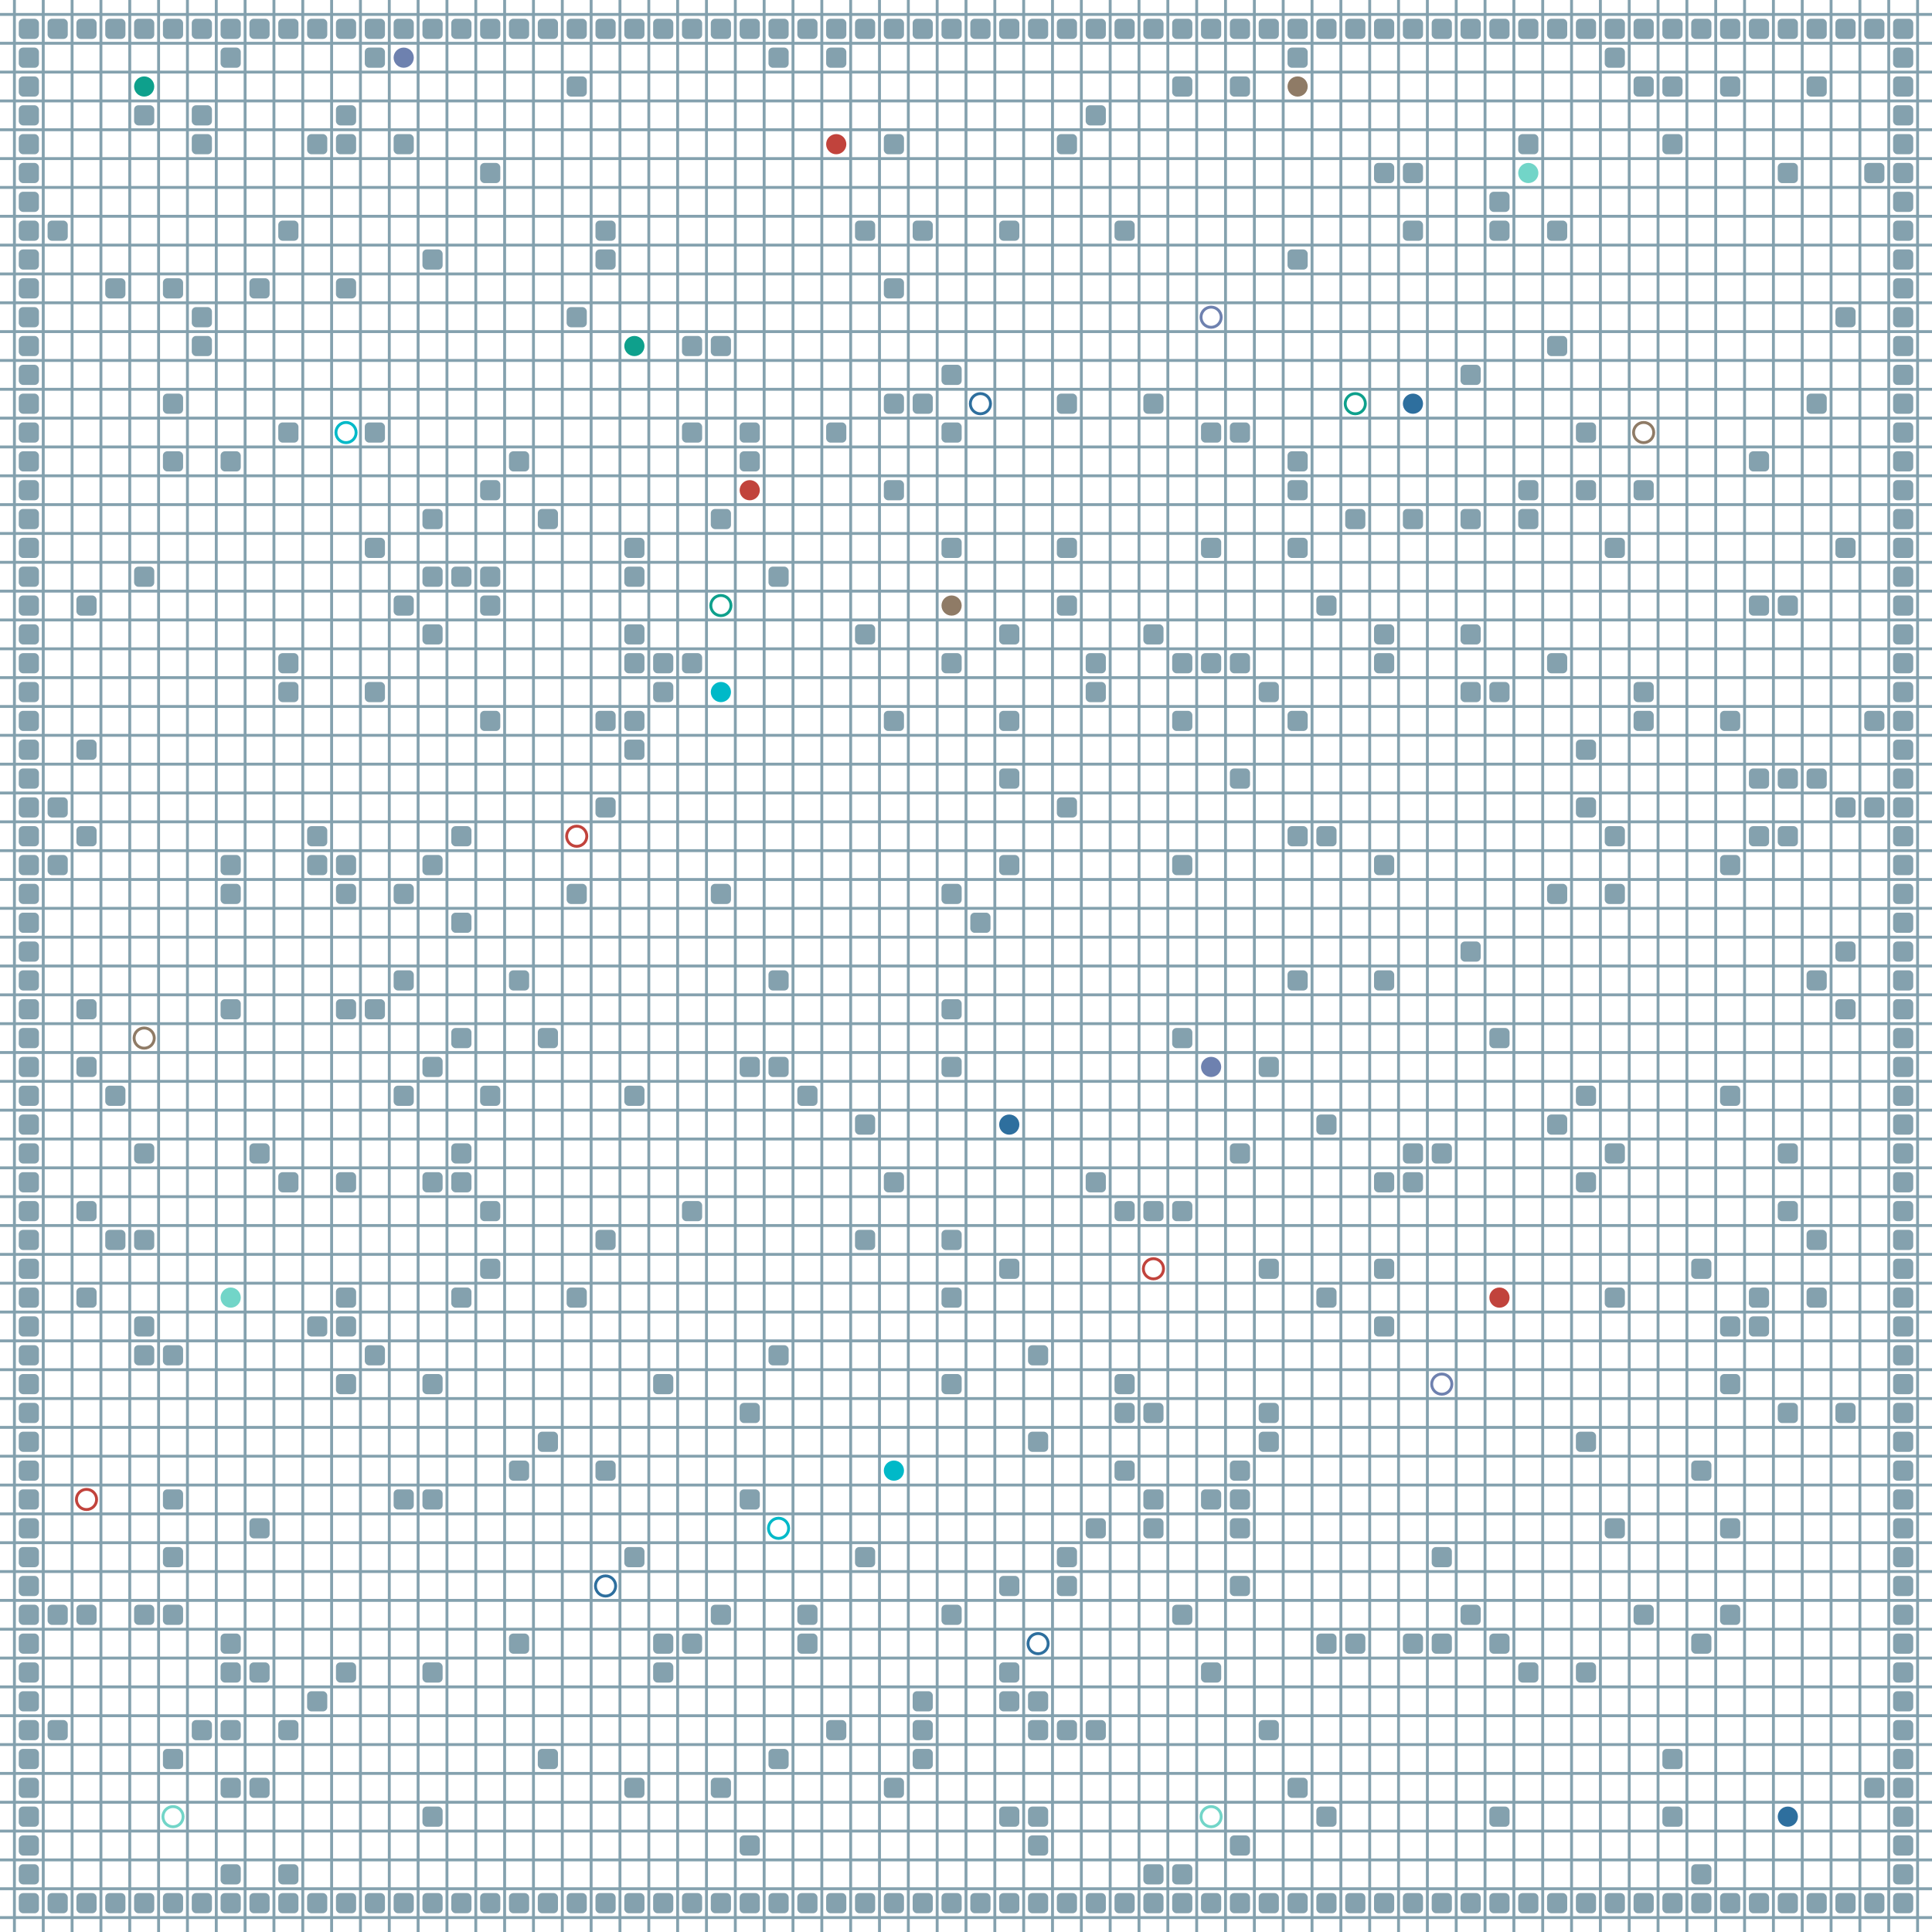 <?xml version="1.0" encoding="UTF-8"?>
        <svg xmlns="http://www.w3.org/2000/svg" xmlns:xlink="http://www.w3.org/1999/xlink"
             width="512" height="512" viewBox="0 -6700 6700 6700">
<defs>

        <rect id="obstacle" width="70" height="70" fill="#84A1AE" rx="15"/>
        <style>
        .line {stroke: #84A1AE; stroke-width: 10;}
        .agent {r: 35;}
        .target {fill: none; stroke-width: 10; r: 35;}
        </style>
        
</defs>

<line class="line" x1="-50.0" x2="-50.0" y1="0" y2="-6700" />
<line class="line" x1="50.0" x2="50.0" y1="0" y2="-6700" />
<line class="line" x1="150.0" x2="150.0" y1="0" y2="-6700" />
<line class="line" x1="250.0" x2="250.0" y1="0" y2="-6700" />
<line class="line" x1="350.0" x2="350.0" y1="0" y2="-6700" />
<line class="line" x1="450.0" x2="450.0" y1="0" y2="-6700" />
<line class="line" x1="550.0" x2="550.0" y1="0" y2="-6700" />
<line class="line" x1="650.0" x2="650.0" y1="0" y2="-6700" />
<line class="line" x1="750.0" x2="750.0" y1="0" y2="-6700" />
<line class="line" x1="850.0" x2="850.0" y1="0" y2="-6700" />
<line class="line" x1="950.0" x2="950.0" y1="0" y2="-6700" />
<line class="line" x1="1050.0" x2="1050.0" y1="0" y2="-6700" />
<line class="line" x1="1150.0" x2="1150.0" y1="0" y2="-6700" />
<line class="line" x1="1250.0" x2="1250.0" y1="0" y2="-6700" />
<line class="line" x1="1350.0" x2="1350.0" y1="0" y2="-6700" />
<line class="line" x1="1450.0" x2="1450.0" y1="0" y2="-6700" />
<line class="line" x1="1550.0" x2="1550.0" y1="0" y2="-6700" />
<line class="line" x1="1650.0" x2="1650.0" y1="0" y2="-6700" />
<line class="line" x1="1750.0" x2="1750.0" y1="0" y2="-6700" />
<line class="line" x1="1850.0" x2="1850.0" y1="0" y2="-6700" />
<line class="line" x1="1950.0" x2="1950.0" y1="0" y2="-6700" />
<line class="line" x1="2050.0" x2="2050.0" y1="0" y2="-6700" />
<line class="line" x1="2150.0" x2="2150.0" y1="0" y2="-6700" />
<line class="line" x1="2250.0" x2="2250.0" y1="0" y2="-6700" />
<line class="line" x1="2350.0" x2="2350.0" y1="0" y2="-6700" />
<line class="line" x1="2450.0" x2="2450.0" y1="0" y2="-6700" />
<line class="line" x1="2550.0" x2="2550.0" y1="0" y2="-6700" />
<line class="line" x1="2650.0" x2="2650.0" y1="0" y2="-6700" />
<line class="line" x1="2750.0" x2="2750.0" y1="0" y2="-6700" />
<line class="line" x1="2850.0" x2="2850.0" y1="0" y2="-6700" />
<line class="line" x1="2950.0" x2="2950.0" y1="0" y2="-6700" />
<line class="line" x1="3050.0" x2="3050.0" y1="0" y2="-6700" />
<line class="line" x1="3150.0" x2="3150.0" y1="0" y2="-6700" />
<line class="line" x1="3250.0" x2="3250.0" y1="0" y2="-6700" />
<line class="line" x1="3350.0" x2="3350.0" y1="0" y2="-6700" />
<line class="line" x1="3450.0" x2="3450.0" y1="0" y2="-6700" />
<line class="line" x1="3550.0" x2="3550.0" y1="0" y2="-6700" />
<line class="line" x1="3650.0" x2="3650.0" y1="0" y2="-6700" />
<line class="line" x1="3750.0" x2="3750.0" y1="0" y2="-6700" />
<line class="line" x1="3850.0" x2="3850.0" y1="0" y2="-6700" />
<line class="line" x1="3950.0" x2="3950.0" y1="0" y2="-6700" />
<line class="line" x1="4050.0" x2="4050.0" y1="0" y2="-6700" />
<line class="line" x1="4150.0" x2="4150.0" y1="0" y2="-6700" />
<line class="line" x1="4250.0" x2="4250.0" y1="0" y2="-6700" />
<line class="line" x1="4350.0" x2="4350.0" y1="0" y2="-6700" />
<line class="line" x1="4450.0" x2="4450.0" y1="0" y2="-6700" />
<line class="line" x1="4550.0" x2="4550.0" y1="0" y2="-6700" />
<line class="line" x1="4650.0" x2="4650.0" y1="0" y2="-6700" />
<line class="line" x1="4750.0" x2="4750.0" y1="0" y2="-6700" />
<line class="line" x1="4850.0" x2="4850.0" y1="0" y2="-6700" />
<line class="line" x1="4950.0" x2="4950.0" y1="0" y2="-6700" />
<line class="line" x1="5050.0" x2="5050.0" y1="0" y2="-6700" />
<line class="line" x1="5150.0" x2="5150.0" y1="0" y2="-6700" />
<line class="line" x1="5250.0" x2="5250.0" y1="0" y2="-6700" />
<line class="line" x1="5350.0" x2="5350.0" y1="0" y2="-6700" />
<line class="line" x1="5450.0" x2="5450.0" y1="0" y2="-6700" />
<line class="line" x1="5550.0" x2="5550.0" y1="0" y2="-6700" />
<line class="line" x1="5650.0" x2="5650.0" y1="0" y2="-6700" />
<line class="line" x1="5750.0" x2="5750.0" y1="0" y2="-6700" />
<line class="line" x1="5850.0" x2="5850.0" y1="0" y2="-6700" />
<line class="line" x1="5950.0" x2="5950.0" y1="0" y2="-6700" />
<line class="line" x1="6050.0" x2="6050.0" y1="0" y2="-6700" />
<line class="line" x1="6150.0" x2="6150.0" y1="0" y2="-6700" />
<line class="line" x1="6250.0" x2="6250.0" y1="0" y2="-6700" />
<line class="line" x1="6350.0" x2="6350.0" y1="0" y2="-6700" />
<line class="line" x1="6450.0" x2="6450.0" y1="0" y2="-6700" />
<line class="line" x1="6550.0" x2="6550.0" y1="0" y2="-6700" />
<line class="line" x1="6650.0" x2="6650.0" y1="0" y2="-6700" />
<line class="line" x1="0" x2="6700" y1="50.0" y2="50.0" />
<line class="line" x1="0" x2="6700" y1="-50.0" y2="-50.0" />
<line class="line" x1="0" x2="6700" y1="-150.0" y2="-150.0" />
<line class="line" x1="0" x2="6700" y1="-250.0" y2="-250.0" />
<line class="line" x1="0" x2="6700" y1="-350.0" y2="-350.0" />
<line class="line" x1="0" x2="6700" y1="-450.0" y2="-450.0" />
<line class="line" x1="0" x2="6700" y1="-550.0" y2="-550.0" />
<line class="line" x1="0" x2="6700" y1="-650.0" y2="-650.0" />
<line class="line" x1="0" x2="6700" y1="-750.0" y2="-750.0" />
<line class="line" x1="0" x2="6700" y1="-850.0" y2="-850.0" />
<line class="line" x1="0" x2="6700" y1="-950.0" y2="-950.0" />
<line class="line" x1="0" x2="6700" y1="-1050.0" y2="-1050.0" />
<line class="line" x1="0" x2="6700" y1="-1150.0" y2="-1150.0" />
<line class="line" x1="0" x2="6700" y1="-1250.0" y2="-1250.0" />
<line class="line" x1="0" x2="6700" y1="-1350.0" y2="-1350.0" />
<line class="line" x1="0" x2="6700" y1="-1450.0" y2="-1450.0" />
<line class="line" x1="0" x2="6700" y1="-1550.0" y2="-1550.0" />
<line class="line" x1="0" x2="6700" y1="-1650.0" y2="-1650.0" />
<line class="line" x1="0" x2="6700" y1="-1750.0" y2="-1750.0" />
<line class="line" x1="0" x2="6700" y1="-1850.0" y2="-1850.0" />
<line class="line" x1="0" x2="6700" y1="-1950.0" y2="-1950.0" />
<line class="line" x1="0" x2="6700" y1="-2050.0" y2="-2050.0" />
<line class="line" x1="0" x2="6700" y1="-2150.0" y2="-2150.0" />
<line class="line" x1="0" x2="6700" y1="-2250.0" y2="-2250.0" />
<line class="line" x1="0" x2="6700" y1="-2350.0" y2="-2350.0" />
<line class="line" x1="0" x2="6700" y1="-2450.0" y2="-2450.0" />
<line class="line" x1="0" x2="6700" y1="-2550.0" y2="-2550.0" />
<line class="line" x1="0" x2="6700" y1="-2650.0" y2="-2650.0" />
<line class="line" x1="0" x2="6700" y1="-2750.0" y2="-2750.0" />
<line class="line" x1="0" x2="6700" y1="-2850.0" y2="-2850.0" />
<line class="line" x1="0" x2="6700" y1="-2950.0" y2="-2950.0" />
<line class="line" x1="0" x2="6700" y1="-3050.0" y2="-3050.0" />
<line class="line" x1="0" x2="6700" y1="-3150.0" y2="-3150.0" />
<line class="line" x1="0" x2="6700" y1="-3250.0" y2="-3250.0" />
<line class="line" x1="0" x2="6700" y1="-3350.0" y2="-3350.0" />
<line class="line" x1="0" x2="6700" y1="-3450.0" y2="-3450.0" />
<line class="line" x1="0" x2="6700" y1="-3550.0" y2="-3550.0" />
<line class="line" x1="0" x2="6700" y1="-3650.0" y2="-3650.0" />
<line class="line" x1="0" x2="6700" y1="-3750.0" y2="-3750.0" />
<line class="line" x1="0" x2="6700" y1="-3850.0" y2="-3850.0" />
<line class="line" x1="0" x2="6700" y1="-3950.0" y2="-3950.0" />
<line class="line" x1="0" x2="6700" y1="-4050.0" y2="-4050.0" />
<line class="line" x1="0" x2="6700" y1="-4150.0" y2="-4150.0" />
<line class="line" x1="0" x2="6700" y1="-4250.0" y2="-4250.0" />
<line class="line" x1="0" x2="6700" y1="-4350.0" y2="-4350.0" />
<line class="line" x1="0" x2="6700" y1="-4450.0" y2="-4450.0" />
<line class="line" x1="0" x2="6700" y1="-4550.0" y2="-4550.0" />
<line class="line" x1="0" x2="6700" y1="-4650.0" y2="-4650.0" />
<line class="line" x1="0" x2="6700" y1="-4750.0" y2="-4750.0" />
<line class="line" x1="0" x2="6700" y1="-4850.0" y2="-4850.0" />
<line class="line" x1="0" x2="6700" y1="-4950.0" y2="-4950.0" />
<line class="line" x1="0" x2="6700" y1="-5050.0" y2="-5050.0" />
<line class="line" x1="0" x2="6700" y1="-5150.0" y2="-5150.0" />
<line class="line" x1="0" x2="6700" y1="-5250.0" y2="-5250.0" />
<line class="line" x1="0" x2="6700" y1="-5350.0" y2="-5350.0" />
<line class="line" x1="0" x2="6700" y1="-5450.0" y2="-5450.0" />
<line class="line" x1="0" x2="6700" y1="-5550.0" y2="-5550.0" />
<line class="line" x1="0" x2="6700" y1="-5650.0" y2="-5650.0" />
<line class="line" x1="0" x2="6700" y1="-5750.0" y2="-5750.0" />
<line class="line" x1="0" x2="6700" y1="-5850.0" y2="-5850.0" />
<line class="line" x1="0" x2="6700" y1="-5950.0" y2="-5950.0" />
<line class="line" x1="0" x2="6700" y1="-6050.0" y2="-6050.0" />
<line class="line" x1="0" x2="6700" y1="-6150.0" y2="-6150.0" />
<line class="line" x1="0" x2="6700" y1="-6250.0" y2="-6250.0" />
<line class="line" x1="0" x2="6700" y1="-6350.0" y2="-6350.0" />
<line class="line" x1="0" x2="6700" y1="-6450.0" y2="-6450.0" />
<line class="line" x1="0" x2="6700" y1="-6550.0" y2="-6550.0" />
<line class="line" x1="0" x2="6700" y1="-6650.0" y2="-6650.0" />
<use href="#obstacle" x="65" y="-135" />
<use href="#obstacle" x="65" y="-235" />
<use href="#obstacle" x="65" y="-335" />
<use href="#obstacle" x="65" y="-435" />
<use href="#obstacle" x="65" y="-535" />
<use href="#obstacle" x="65" y="-635" />
<use href="#obstacle" x="65" y="-735" />
<use href="#obstacle" x="65" y="-835" />
<use href="#obstacle" x="65" y="-935" />
<use href="#obstacle" x="65" y="-1035" />
<use href="#obstacle" x="65" y="-1135" />
<use href="#obstacle" x="65" y="-1235" />
<use href="#obstacle" x="65" y="-1335" />
<use href="#obstacle" x="65" y="-1435" />
<use href="#obstacle" x="65" y="-1535" />
<use href="#obstacle" x="65" y="-1635" />
<use href="#obstacle" x="65" y="-1735" />
<use href="#obstacle" x="65" y="-1835" />
<use href="#obstacle" x="65" y="-1935" />
<use href="#obstacle" x="65" y="-2035" />
<use href="#obstacle" x="65" y="-2135" />
<use href="#obstacle" x="65" y="-2235" />
<use href="#obstacle" x="65" y="-2335" />
<use href="#obstacle" x="65" y="-2435" />
<use href="#obstacle" x="65" y="-2535" />
<use href="#obstacle" x="65" y="-2635" />
<use href="#obstacle" x="65" y="-2735" />
<use href="#obstacle" x="65" y="-2835" />
<use href="#obstacle" x="65" y="-2935" />
<use href="#obstacle" x="65" y="-3035" />
<use href="#obstacle" x="65" y="-3135" />
<use href="#obstacle" x="65" y="-3235" />
<use href="#obstacle" x="65" y="-3335" />
<use href="#obstacle" x="65" y="-3435" />
<use href="#obstacle" x="65" y="-3535" />
<use href="#obstacle" x="65" y="-3635" />
<use href="#obstacle" x="65" y="-3735" />
<use href="#obstacle" x="65" y="-3835" />
<use href="#obstacle" x="65" y="-3935" />
<use href="#obstacle" x="65" y="-4035" />
<use href="#obstacle" x="65" y="-4135" />
<use href="#obstacle" x="65" y="-4235" />
<use href="#obstacle" x="65" y="-4335" />
<use href="#obstacle" x="65" y="-4435" />
<use href="#obstacle" x="65" y="-4535" />
<use href="#obstacle" x="65" y="-4635" />
<use href="#obstacle" x="65" y="-4735" />
<use href="#obstacle" x="65" y="-4835" />
<use href="#obstacle" x="65" y="-4935" />
<use href="#obstacle" x="65" y="-5035" />
<use href="#obstacle" x="65" y="-5135" />
<use href="#obstacle" x="65" y="-5235" />
<use href="#obstacle" x="65" y="-5335" />
<use href="#obstacle" x="65" y="-5435" />
<use href="#obstacle" x="65" y="-5535" />
<use href="#obstacle" x="65" y="-5635" />
<use href="#obstacle" x="65" y="-5735" />
<use href="#obstacle" x="65" y="-5835" />
<use href="#obstacle" x="65" y="-5935" />
<use href="#obstacle" x="65" y="-6035" />
<use href="#obstacle" x="65" y="-6135" />
<use href="#obstacle" x="65" y="-6235" />
<use href="#obstacle" x="65" y="-6335" />
<use href="#obstacle" x="65" y="-6435" />
<use href="#obstacle" x="65" y="-6535" />
<use href="#obstacle" x="65" y="-6635" />
<use href="#obstacle" x="165" y="-135" />
<use href="#obstacle" x="165" y="-735" />
<use href="#obstacle" x="165" y="-1135" />
<use href="#obstacle" x="165" y="-3735" />
<use href="#obstacle" x="165" y="-3935" />
<use href="#obstacle" x="165" y="-5935" />
<use href="#obstacle" x="165" y="-6635" />
<use href="#obstacle" x="265" y="-135" />
<use href="#obstacle" x="265" y="-1135" />
<use href="#obstacle" x="265" y="-2235" />
<use href="#obstacle" x="265" y="-2535" />
<use href="#obstacle" x="265" y="-3035" />
<use href="#obstacle" x="265" y="-3235" />
<use href="#obstacle" x="265" y="-3835" />
<use href="#obstacle" x="265" y="-4135" />
<use href="#obstacle" x="265" y="-4635" />
<use href="#obstacle" x="265" y="-6635" />
<use href="#obstacle" x="365" y="-135" />
<use href="#obstacle" x="365" y="-2435" />
<use href="#obstacle" x="365" y="-2935" />
<use href="#obstacle" x="365" y="-5735" />
<use href="#obstacle" x="365" y="-6635" />
<use href="#obstacle" x="465" y="-135" />
<use href="#obstacle" x="465" y="-1135" />
<use href="#obstacle" x="465" y="-2035" />
<use href="#obstacle" x="465" y="-2135" />
<use href="#obstacle" x="465" y="-2435" />
<use href="#obstacle" x="465" y="-2735" />
<use href="#obstacle" x="465" y="-4735" />
<use href="#obstacle" x="465" y="-6335" />
<use href="#obstacle" x="465" y="-6635" />
<use href="#obstacle" x="565" y="-135" />
<use href="#obstacle" x="565" y="-635" />
<use href="#obstacle" x="565" y="-1135" />
<use href="#obstacle" x="565" y="-1335" />
<use href="#obstacle" x="565" y="-1535" />
<use href="#obstacle" x="565" y="-2035" />
<use href="#obstacle" x="565" y="-5135" />
<use href="#obstacle" x="565" y="-5335" />
<use href="#obstacle" x="565" y="-5735" />
<use href="#obstacle" x="565" y="-6635" />
<use href="#obstacle" x="665" y="-135" />
<use href="#obstacle" x="665" y="-735" />
<use href="#obstacle" x="665" y="-5535" />
<use href="#obstacle" x="665" y="-5635" />
<use href="#obstacle" x="665" y="-6235" />
<use href="#obstacle" x="665" y="-6335" />
<use href="#obstacle" x="665" y="-6635" />
<use href="#obstacle" x="765" y="-135" />
<use href="#obstacle" x="765" y="-235" />
<use href="#obstacle" x="765" y="-535" />
<use href="#obstacle" x="765" y="-735" />
<use href="#obstacle" x="765" y="-935" />
<use href="#obstacle" x="765" y="-1035" />
<use href="#obstacle" x="765" y="-3235" />
<use href="#obstacle" x="765" y="-3635" />
<use href="#obstacle" x="765" y="-3735" />
<use href="#obstacle" x="765" y="-5135" />
<use href="#obstacle" x="765" y="-6535" />
<use href="#obstacle" x="765" y="-6635" />
<use href="#obstacle" x="865" y="-135" />
<use href="#obstacle" x="865" y="-535" />
<use href="#obstacle" x="865" y="-935" />
<use href="#obstacle" x="865" y="-1435" />
<use href="#obstacle" x="865" y="-2735" />
<use href="#obstacle" x="865" y="-5735" />
<use href="#obstacle" x="865" y="-6635" />
<use href="#obstacle" x="965" y="-135" />
<use href="#obstacle" x="965" y="-235" />
<use href="#obstacle" x="965" y="-735" />
<use href="#obstacle" x="965" y="-2635" />
<use href="#obstacle" x="965" y="-4335" />
<use href="#obstacle" x="965" y="-4435" />
<use href="#obstacle" x="965" y="-5235" />
<use href="#obstacle" x="965" y="-5935" />
<use href="#obstacle" x="965" y="-6635" />
<use href="#obstacle" x="1065" y="-135" />
<use href="#obstacle" x="1065" y="-835" />
<use href="#obstacle" x="1065" y="-2135" />
<use href="#obstacle" x="1065" y="-3735" />
<use href="#obstacle" x="1065" y="-3835" />
<use href="#obstacle" x="1065" y="-6235" />
<use href="#obstacle" x="1065" y="-6635" />
<use href="#obstacle" x="1165" y="-135" />
<use href="#obstacle" x="1165" y="-935" />
<use href="#obstacle" x="1165" y="-1935" />
<use href="#obstacle" x="1165" y="-2135" />
<use href="#obstacle" x="1165" y="-2235" />
<use href="#obstacle" x="1165" y="-2635" />
<use href="#obstacle" x="1165" y="-3235" />
<use href="#obstacle" x="1165" y="-3635" />
<use href="#obstacle" x="1165" y="-3735" />
<use href="#obstacle" x="1165" y="-5735" />
<use href="#obstacle" x="1165" y="-6235" />
<use href="#obstacle" x="1165" y="-6335" />
<use href="#obstacle" x="1165" y="-6635" />
<use href="#obstacle" x="1265" y="-135" />
<use href="#obstacle" x="1265" y="-2035" />
<use href="#obstacle" x="1265" y="-3235" />
<use href="#obstacle" x="1265" y="-4335" />
<use href="#obstacle" x="1265" y="-4835" />
<use href="#obstacle" x="1265" y="-5235" />
<use href="#obstacle" x="1265" y="-6535" />
<use href="#obstacle" x="1265" y="-6635" />
<use href="#obstacle" x="1365" y="-135" />
<use href="#obstacle" x="1365" y="-1535" />
<use href="#obstacle" x="1365" y="-2935" />
<use href="#obstacle" x="1365" y="-3335" />
<use href="#obstacle" x="1365" y="-3635" />
<use href="#obstacle" x="1365" y="-4635" />
<use href="#obstacle" x="1365" y="-6235" />
<use href="#obstacle" x="1365" y="-6635" />
<use href="#obstacle" x="1465" y="-135" />
<use href="#obstacle" x="1465" y="-435" />
<use href="#obstacle" x="1465" y="-935" />
<use href="#obstacle" x="1465" y="-1535" />
<use href="#obstacle" x="1465" y="-1935" />
<use href="#obstacle" x="1465" y="-2635" />
<use href="#obstacle" x="1465" y="-3035" />
<use href="#obstacle" x="1465" y="-3735" />
<use href="#obstacle" x="1465" y="-4535" />
<use href="#obstacle" x="1465" y="-4735" />
<use href="#obstacle" x="1465" y="-4935" />
<use href="#obstacle" x="1465" y="-5835" />
<use href="#obstacle" x="1465" y="-6635" />
<use href="#obstacle" x="1565" y="-135" />
<use href="#obstacle" x="1565" y="-2235" />
<use href="#obstacle" x="1565" y="-2635" />
<use href="#obstacle" x="1565" y="-2735" />
<use href="#obstacle" x="1565" y="-3135" />
<use href="#obstacle" x="1565" y="-3535" />
<use href="#obstacle" x="1565" y="-3835" />
<use href="#obstacle" x="1565" y="-4735" />
<use href="#obstacle" x="1565" y="-6635" />
<use href="#obstacle" x="1665" y="-135" />
<use href="#obstacle" x="1665" y="-2335" />
<use href="#obstacle" x="1665" y="-2535" />
<use href="#obstacle" x="1665" y="-2935" />
<use href="#obstacle" x="1665" y="-4235" />
<use href="#obstacle" x="1665" y="-4635" />
<use href="#obstacle" x="1665" y="-4735" />
<use href="#obstacle" x="1665" y="-5035" />
<use href="#obstacle" x="1665" y="-6135" />
<use href="#obstacle" x="1665" y="-6635" />
<use href="#obstacle" x="1765" y="-135" />
<use href="#obstacle" x="1765" y="-1035" />
<use href="#obstacle" x="1765" y="-1635" />
<use href="#obstacle" x="1765" y="-3335" />
<use href="#obstacle" x="1765" y="-5135" />
<use href="#obstacle" x="1765" y="-6635" />
<use href="#obstacle" x="1865" y="-135" />
<use href="#obstacle" x="1865" y="-635" />
<use href="#obstacle" x="1865" y="-1735" />
<use href="#obstacle" x="1865" y="-3135" />
<use href="#obstacle" x="1865" y="-4935" />
<use href="#obstacle" x="1865" y="-6635" />
<use href="#obstacle" x="1965" y="-135" />
<use href="#obstacle" x="1965" y="-2235" />
<use href="#obstacle" x="1965" y="-3635" />
<use href="#obstacle" x="1965" y="-5635" />
<use href="#obstacle" x="1965" y="-6435" />
<use href="#obstacle" x="1965" y="-6635" />
<use href="#obstacle" x="2065" y="-135" />
<use href="#obstacle" x="2065" y="-1635" />
<use href="#obstacle" x="2065" y="-2435" />
<use href="#obstacle" x="2065" y="-3935" />
<use href="#obstacle" x="2065" y="-4235" />
<use href="#obstacle" x="2065" y="-5835" />
<use href="#obstacle" x="2065" y="-5935" />
<use href="#obstacle" x="2065" y="-6635" />
<use href="#obstacle" x="2165" y="-135" />
<use href="#obstacle" x="2165" y="-535" />
<use href="#obstacle" x="2165" y="-1335" />
<use href="#obstacle" x="2165" y="-2935" />
<use href="#obstacle" x="2165" y="-4135" />
<use href="#obstacle" x="2165" y="-4235" />
<use href="#obstacle" x="2165" y="-4435" />
<use href="#obstacle" x="2165" y="-4535" />
<use href="#obstacle" x="2165" y="-4735" />
<use href="#obstacle" x="2165" y="-4835" />
<use href="#obstacle" x="2165" y="-6635" />
<use href="#obstacle" x="2265" y="-135" />
<use href="#obstacle" x="2265" y="-935" />
<use href="#obstacle" x="2265" y="-1035" />
<use href="#obstacle" x="2265" y="-1935" />
<use href="#obstacle" x="2265" y="-4335" />
<use href="#obstacle" x="2265" y="-4435" />
<use href="#obstacle" x="2265" y="-6635" />
<use href="#obstacle" x="2365" y="-135" />
<use href="#obstacle" x="2365" y="-1035" />
<use href="#obstacle" x="2365" y="-2535" />
<use href="#obstacle" x="2365" y="-4435" />
<use href="#obstacle" x="2365" y="-5235" />
<use href="#obstacle" x="2365" y="-5535" />
<use href="#obstacle" x="2365" y="-6635" />
<use href="#obstacle" x="2465" y="-135" />
<use href="#obstacle" x="2465" y="-535" />
<use href="#obstacle" x="2465" y="-1135" />
<use href="#obstacle" x="2465" y="-3635" />
<use href="#obstacle" x="2465" y="-4935" />
<use href="#obstacle" x="2465" y="-5535" />
<use href="#obstacle" x="2465" y="-6635" />
<use href="#obstacle" x="2565" y="-135" />
<use href="#obstacle" x="2565" y="-335" />
<use href="#obstacle" x="2565" y="-1535" />
<use href="#obstacle" x="2565" y="-1835" />
<use href="#obstacle" x="2565" y="-3035" />
<use href="#obstacle" x="2565" y="-5135" />
<use href="#obstacle" x="2565" y="-5235" />
<use href="#obstacle" x="2565" y="-6635" />
<use href="#obstacle" x="2665" y="-135" />
<use href="#obstacle" x="2665" y="-635" />
<use href="#obstacle" x="2665" y="-2035" />
<use href="#obstacle" x="2665" y="-3035" />
<use href="#obstacle" x="2665" y="-3335" />
<use href="#obstacle" x="2665" y="-4735" />
<use href="#obstacle" x="2665" y="-6535" />
<use href="#obstacle" x="2665" y="-6635" />
<use href="#obstacle" x="2765" y="-135" />
<use href="#obstacle" x="2765" y="-1035" />
<use href="#obstacle" x="2765" y="-1135" />
<use href="#obstacle" x="2765" y="-2935" />
<use href="#obstacle" x="2765" y="-6635" />
<use href="#obstacle" x="2865" y="-135" />
<use href="#obstacle" x="2865" y="-735" />
<use href="#obstacle" x="2865" y="-5235" />
<use href="#obstacle" x="2865" y="-6535" />
<use href="#obstacle" x="2865" y="-6635" />
<use href="#obstacle" x="2965" y="-135" />
<use href="#obstacle" x="2965" y="-1335" />
<use href="#obstacle" x="2965" y="-2435" />
<use href="#obstacle" x="2965" y="-2835" />
<use href="#obstacle" x="2965" y="-4535" />
<use href="#obstacle" x="2965" y="-5935" />
<use href="#obstacle" x="2965" y="-6635" />
<use href="#obstacle" x="3065" y="-135" />
<use href="#obstacle" x="3065" y="-535" />
<use href="#obstacle" x="3065" y="-2635" />
<use href="#obstacle" x="3065" y="-4235" />
<use href="#obstacle" x="3065" y="-5035" />
<use href="#obstacle" x="3065" y="-5335" />
<use href="#obstacle" x="3065" y="-5735" />
<use href="#obstacle" x="3065" y="-6235" />
<use href="#obstacle" x="3065" y="-6635" />
<use href="#obstacle" x="3165" y="-135" />
<use href="#obstacle" x="3165" y="-635" />
<use href="#obstacle" x="3165" y="-735" />
<use href="#obstacle" x="3165" y="-835" />
<use href="#obstacle" x="3165" y="-5335" />
<use href="#obstacle" x="3165" y="-5935" />
<use href="#obstacle" x="3165" y="-6635" />
<use href="#obstacle" x="3265" y="-135" />
<use href="#obstacle" x="3265" y="-1135" />
<use href="#obstacle" x="3265" y="-1935" />
<use href="#obstacle" x="3265" y="-2235" />
<use href="#obstacle" x="3265" y="-2435" />
<use href="#obstacle" x="3265" y="-3035" />
<use href="#obstacle" x="3265" y="-3235" />
<use href="#obstacle" x="3265" y="-3635" />
<use href="#obstacle" x="3265" y="-4435" />
<use href="#obstacle" x="3265" y="-4835" />
<use href="#obstacle" x="3265" y="-5235" />
<use href="#obstacle" x="3265" y="-5435" />
<use href="#obstacle" x="3265" y="-6635" />
<use href="#obstacle" x="3365" y="-135" />
<use href="#obstacle" x="3365" y="-3535" />
<use href="#obstacle" x="3365" y="-6635" />
<use href="#obstacle" x="3465" y="-135" />
<use href="#obstacle" x="3465" y="-435" />
<use href="#obstacle" x="3465" y="-835" />
<use href="#obstacle" x="3465" y="-935" />
<use href="#obstacle" x="3465" y="-1235" />
<use href="#obstacle" x="3465" y="-2335" />
<use href="#obstacle" x="3465" y="-3735" />
<use href="#obstacle" x="3465" y="-4035" />
<use href="#obstacle" x="3465" y="-4235" />
<use href="#obstacle" x="3465" y="-4535" />
<use href="#obstacle" x="3465" y="-5935" />
<use href="#obstacle" x="3465" y="-6635" />
<use href="#obstacle" x="3565" y="-135" />
<use href="#obstacle" x="3565" y="-335" />
<use href="#obstacle" x="3565" y="-435" />
<use href="#obstacle" x="3565" y="-735" />
<use href="#obstacle" x="3565" y="-835" />
<use href="#obstacle" x="3565" y="-1735" />
<use href="#obstacle" x="3565" y="-2035" />
<use href="#obstacle" x="3565" y="-6635" />
<use href="#obstacle" x="3665" y="-135" />
<use href="#obstacle" x="3665" y="-735" />
<use href="#obstacle" x="3665" y="-1235" />
<use href="#obstacle" x="3665" y="-1335" />
<use href="#obstacle" x="3665" y="-3935" />
<use href="#obstacle" x="3665" y="-4635" />
<use href="#obstacle" x="3665" y="-4835" />
<use href="#obstacle" x="3665" y="-5335" />
<use href="#obstacle" x="3665" y="-6235" />
<use href="#obstacle" x="3665" y="-6635" />
<use href="#obstacle" x="3765" y="-135" />
<use href="#obstacle" x="3765" y="-735" />
<use href="#obstacle" x="3765" y="-1435" />
<use href="#obstacle" x="3765" y="-2635" />
<use href="#obstacle" x="3765" y="-4335" />
<use href="#obstacle" x="3765" y="-4435" />
<use href="#obstacle" x="3765" y="-6335" />
<use href="#obstacle" x="3765" y="-6635" />
<use href="#obstacle" x="3865" y="-135" />
<use href="#obstacle" x="3865" y="-1635" />
<use href="#obstacle" x="3865" y="-1835" />
<use href="#obstacle" x="3865" y="-1935" />
<use href="#obstacle" x="3865" y="-2535" />
<use href="#obstacle" x="3865" y="-5935" />
<use href="#obstacle" x="3865" y="-6635" />
<use href="#obstacle" x="3965" y="-135" />
<use href="#obstacle" x="3965" y="-235" />
<use href="#obstacle" x="3965" y="-1435" />
<use href="#obstacle" x="3965" y="-1535" />
<use href="#obstacle" x="3965" y="-1835" />
<use href="#obstacle" x="3965" y="-2535" />
<use href="#obstacle" x="3965" y="-4535" />
<use href="#obstacle" x="3965" y="-5335" />
<use href="#obstacle" x="3965" y="-6635" />
<use href="#obstacle" x="4065" y="-135" />
<use href="#obstacle" x="4065" y="-235" />
<use href="#obstacle" x="4065" y="-1135" />
<use href="#obstacle" x="4065" y="-2535" />
<use href="#obstacle" x="4065" y="-3135" />
<use href="#obstacle" x="4065" y="-3735" />
<use href="#obstacle" x="4065" y="-4235" />
<use href="#obstacle" x="4065" y="-4435" />
<use href="#obstacle" x="4065" y="-6435" />
<use href="#obstacle" x="4065" y="-6635" />
<use href="#obstacle" x="4165" y="-135" />
<use href="#obstacle" x="4165" y="-935" />
<use href="#obstacle" x="4165" y="-1535" />
<use href="#obstacle" x="4165" y="-4435" />
<use href="#obstacle" x="4165" y="-4835" />
<use href="#obstacle" x="4165" y="-5235" />
<use href="#obstacle" x="4165" y="-6635" />
<use href="#obstacle" x="4265" y="-135" />
<use href="#obstacle" x="4265" y="-335" />
<use href="#obstacle" x="4265" y="-1235" />
<use href="#obstacle" x="4265" y="-1435" />
<use href="#obstacle" x="4265" y="-1535" />
<use href="#obstacle" x="4265" y="-1635" />
<use href="#obstacle" x="4265" y="-2735" />
<use href="#obstacle" x="4265" y="-4035" />
<use href="#obstacle" x="4265" y="-4435" />
<use href="#obstacle" x="4265" y="-5235" />
<use href="#obstacle" x="4265" y="-6435" />
<use href="#obstacle" x="4265" y="-6635" />
<use href="#obstacle" x="4365" y="-135" />
<use href="#obstacle" x="4365" y="-735" />
<use href="#obstacle" x="4365" y="-1735" />
<use href="#obstacle" x="4365" y="-1835" />
<use href="#obstacle" x="4365" y="-2335" />
<use href="#obstacle" x="4365" y="-3035" />
<use href="#obstacle" x="4365" y="-4335" />
<use href="#obstacle" x="4365" y="-6635" />
<use href="#obstacle" x="4465" y="-135" />
<use href="#obstacle" x="4465" y="-535" />
<use href="#obstacle" x="4465" y="-3335" />
<use href="#obstacle" x="4465" y="-3835" />
<use href="#obstacle" x="4465" y="-4235" />
<use href="#obstacle" x="4465" y="-4835" />
<use href="#obstacle" x="4465" y="-5035" />
<use href="#obstacle" x="4465" y="-5135" />
<use href="#obstacle" x="4465" y="-5835" />
<use href="#obstacle" x="4465" y="-6535" />
<use href="#obstacle" x="4465" y="-6635" />
<use href="#obstacle" x="4565" y="-135" />
<use href="#obstacle" x="4565" y="-435" />
<use href="#obstacle" x="4565" y="-1035" />
<use href="#obstacle" x="4565" y="-2235" />
<use href="#obstacle" x="4565" y="-2835" />
<use href="#obstacle" x="4565" y="-3835" />
<use href="#obstacle" x="4565" y="-4635" />
<use href="#obstacle" x="4565" y="-6635" />
<use href="#obstacle" x="4665" y="-135" />
<use href="#obstacle" x="4665" y="-1035" />
<use href="#obstacle" x="4665" y="-4935" />
<use href="#obstacle" x="4665" y="-6635" />
<use href="#obstacle" x="4765" y="-135" />
<use href="#obstacle" x="4765" y="-2135" />
<use href="#obstacle" x="4765" y="-2335" />
<use href="#obstacle" x="4765" y="-2635" />
<use href="#obstacle" x="4765" y="-3335" />
<use href="#obstacle" x="4765" y="-3735" />
<use href="#obstacle" x="4765" y="-4435" />
<use href="#obstacle" x="4765" y="-4535" />
<use href="#obstacle" x="4765" y="-6135" />
<use href="#obstacle" x="4765" y="-6635" />
<use href="#obstacle" x="4865" y="-135" />
<use href="#obstacle" x="4865" y="-1035" />
<use href="#obstacle" x="4865" y="-2635" />
<use href="#obstacle" x="4865" y="-2735" />
<use href="#obstacle" x="4865" y="-4935" />
<use href="#obstacle" x="4865" y="-5935" />
<use href="#obstacle" x="4865" y="-6135" />
<use href="#obstacle" x="4865" y="-6635" />
<use href="#obstacle" x="4965" y="-135" />
<use href="#obstacle" x="4965" y="-1035" />
<use href="#obstacle" x="4965" y="-1335" />
<use href="#obstacle" x="4965" y="-2735" />
<use href="#obstacle" x="4965" y="-6635" />
<use href="#obstacle" x="5065" y="-135" />
<use href="#obstacle" x="5065" y="-1135" />
<use href="#obstacle" x="5065" y="-3435" />
<use href="#obstacle" x="5065" y="-4335" />
<use href="#obstacle" x="5065" y="-4535" />
<use href="#obstacle" x="5065" y="-4935" />
<use href="#obstacle" x="5065" y="-5435" />
<use href="#obstacle" x="5065" y="-6635" />
<use href="#obstacle" x="5165" y="-135" />
<use href="#obstacle" x="5165" y="-435" />
<use href="#obstacle" x="5165" y="-1035" />
<use href="#obstacle" x="5165" y="-3135" />
<use href="#obstacle" x="5165" y="-4335" />
<use href="#obstacle" x="5165" y="-5935" />
<use href="#obstacle" x="5165" y="-6035" />
<use href="#obstacle" x="5165" y="-6635" />
<use href="#obstacle" x="5265" y="-135" />
<use href="#obstacle" x="5265" y="-935" />
<use href="#obstacle" x="5265" y="-4935" />
<use href="#obstacle" x="5265" y="-5035" />
<use href="#obstacle" x="5265" y="-6235" />
<use href="#obstacle" x="5265" y="-6635" />
<use href="#obstacle" x="5365" y="-135" />
<use href="#obstacle" x="5365" y="-2835" />
<use href="#obstacle" x="5365" y="-3635" />
<use href="#obstacle" x="5365" y="-4435" />
<use href="#obstacle" x="5365" y="-5535" />
<use href="#obstacle" x="5365" y="-5935" />
<use href="#obstacle" x="5365" y="-6635" />
<use href="#obstacle" x="5465" y="-135" />
<use href="#obstacle" x="5465" y="-935" />
<use href="#obstacle" x="5465" y="-1735" />
<use href="#obstacle" x="5465" y="-2635" />
<use href="#obstacle" x="5465" y="-2935" />
<use href="#obstacle" x="5465" y="-3935" />
<use href="#obstacle" x="5465" y="-4135" />
<use href="#obstacle" x="5465" y="-5035" />
<use href="#obstacle" x="5465" y="-5235" />
<use href="#obstacle" x="5465" y="-6635" />
<use href="#obstacle" x="5565" y="-135" />
<use href="#obstacle" x="5565" y="-1435" />
<use href="#obstacle" x="5565" y="-2235" />
<use href="#obstacle" x="5565" y="-2735" />
<use href="#obstacle" x="5565" y="-3635" />
<use href="#obstacle" x="5565" y="-3835" />
<use href="#obstacle" x="5565" y="-4835" />
<use href="#obstacle" x="5565" y="-6535" />
<use href="#obstacle" x="5565" y="-6635" />
<use href="#obstacle" x="5665" y="-135" />
<use href="#obstacle" x="5665" y="-1135" />
<use href="#obstacle" x="5665" y="-4235" />
<use href="#obstacle" x="5665" y="-4335" />
<use href="#obstacle" x="5665" y="-5035" />
<use href="#obstacle" x="5665" y="-6435" />
<use href="#obstacle" x="5665" y="-6635" />
<use href="#obstacle" x="5765" y="-135" />
<use href="#obstacle" x="5765" y="-435" />
<use href="#obstacle" x="5765" y="-635" />
<use href="#obstacle" x="5765" y="-6235" />
<use href="#obstacle" x="5765" y="-6435" />
<use href="#obstacle" x="5765" y="-6635" />
<use href="#obstacle" x="5865" y="-135" />
<use href="#obstacle" x="5865" y="-235" />
<use href="#obstacle" x="5865" y="-1035" />
<use href="#obstacle" x="5865" y="-1635" />
<use href="#obstacle" x="5865" y="-2335" />
<use href="#obstacle" x="5865" y="-6635" />
<use href="#obstacle" x="5965" y="-135" />
<use href="#obstacle" x="5965" y="-1135" />
<use href="#obstacle" x="5965" y="-1435" />
<use href="#obstacle" x="5965" y="-1935" />
<use href="#obstacle" x="5965" y="-2135" />
<use href="#obstacle" x="5965" y="-2935" />
<use href="#obstacle" x="5965" y="-3735" />
<use href="#obstacle" x="5965" y="-4235" />
<use href="#obstacle" x="5965" y="-6435" />
<use href="#obstacle" x="5965" y="-6635" />
<use href="#obstacle" x="6065" y="-135" />
<use href="#obstacle" x="6065" y="-2135" />
<use href="#obstacle" x="6065" y="-2235" />
<use href="#obstacle" x="6065" y="-3835" />
<use href="#obstacle" x="6065" y="-4035" />
<use href="#obstacle" x="6065" y="-4635" />
<use href="#obstacle" x="6065" y="-5135" />
<use href="#obstacle" x="6065" y="-6635" />
<use href="#obstacle" x="6165" y="-135" />
<use href="#obstacle" x="6165" y="-1835" />
<use href="#obstacle" x="6165" y="-2535" />
<use href="#obstacle" x="6165" y="-2735" />
<use href="#obstacle" x="6165" y="-3835" />
<use href="#obstacle" x="6165" y="-4035" />
<use href="#obstacle" x="6165" y="-4635" />
<use href="#obstacle" x="6165" y="-6135" />
<use href="#obstacle" x="6165" y="-6635" />
<use href="#obstacle" x="6265" y="-135" />
<use href="#obstacle" x="6265" y="-2235" />
<use href="#obstacle" x="6265" y="-2435" />
<use href="#obstacle" x="6265" y="-3335" />
<use href="#obstacle" x="6265" y="-4035" />
<use href="#obstacle" x="6265" y="-5335" />
<use href="#obstacle" x="6265" y="-6435" />
<use href="#obstacle" x="6265" y="-6635" />
<use href="#obstacle" x="6365" y="-135" />
<use href="#obstacle" x="6365" y="-1835" />
<use href="#obstacle" x="6365" y="-3235" />
<use href="#obstacle" x="6365" y="-3435" />
<use href="#obstacle" x="6365" y="-3935" />
<use href="#obstacle" x="6365" y="-4835" />
<use href="#obstacle" x="6365" y="-5635" />
<use href="#obstacle" x="6365" y="-6635" />
<use href="#obstacle" x="6465" y="-135" />
<use href="#obstacle" x="6465" y="-535" />
<use href="#obstacle" x="6465" y="-3935" />
<use href="#obstacle" x="6465" y="-4235" />
<use href="#obstacle" x="6465" y="-6135" />
<use href="#obstacle" x="6465" y="-6635" />
<use href="#obstacle" x="6565" y="-135" />
<use href="#obstacle" x="6565" y="-235" />
<use href="#obstacle" x="6565" y="-335" />
<use href="#obstacle" x="6565" y="-435" />
<use href="#obstacle" x="6565" y="-535" />
<use href="#obstacle" x="6565" y="-635" />
<use href="#obstacle" x="6565" y="-735" />
<use href="#obstacle" x="6565" y="-835" />
<use href="#obstacle" x="6565" y="-935" />
<use href="#obstacle" x="6565" y="-1035" />
<use href="#obstacle" x="6565" y="-1135" />
<use href="#obstacle" x="6565" y="-1235" />
<use href="#obstacle" x="6565" y="-1335" />
<use href="#obstacle" x="6565" y="-1435" />
<use href="#obstacle" x="6565" y="-1535" />
<use href="#obstacle" x="6565" y="-1635" />
<use href="#obstacle" x="6565" y="-1735" />
<use href="#obstacle" x="6565" y="-1835" />
<use href="#obstacle" x="6565" y="-1935" />
<use href="#obstacle" x="6565" y="-2035" />
<use href="#obstacle" x="6565" y="-2135" />
<use href="#obstacle" x="6565" y="-2235" />
<use href="#obstacle" x="6565" y="-2335" />
<use href="#obstacle" x="6565" y="-2435" />
<use href="#obstacle" x="6565" y="-2535" />
<use href="#obstacle" x="6565" y="-2635" />
<use href="#obstacle" x="6565" y="-2735" />
<use href="#obstacle" x="6565" y="-2835" />
<use href="#obstacle" x="6565" y="-2935" />
<use href="#obstacle" x="6565" y="-3035" />
<use href="#obstacle" x="6565" y="-3135" />
<use href="#obstacle" x="6565" y="-3235" />
<use href="#obstacle" x="6565" y="-3335" />
<use href="#obstacle" x="6565" y="-3435" />
<use href="#obstacle" x="6565" y="-3535" />
<use href="#obstacle" x="6565" y="-3635" />
<use href="#obstacle" x="6565" y="-3735" />
<use href="#obstacle" x="6565" y="-3835" />
<use href="#obstacle" x="6565" y="-3935" />
<use href="#obstacle" x="6565" y="-4035" />
<use href="#obstacle" x="6565" y="-4135" />
<use href="#obstacle" x="6565" y="-4235" />
<use href="#obstacle" x="6565" y="-4335" />
<use href="#obstacle" x="6565" y="-4435" />
<use href="#obstacle" x="6565" y="-4535" />
<use href="#obstacle" x="6565" y="-4635" />
<use href="#obstacle" x="6565" y="-4735" />
<use href="#obstacle" x="6565" y="-4835" />
<use href="#obstacle" x="6565" y="-4935" />
<use href="#obstacle" x="6565" y="-5035" />
<use href="#obstacle" x="6565" y="-5135" />
<use href="#obstacle" x="6565" y="-5235" />
<use href="#obstacle" x="6565" y="-5335" />
<use href="#obstacle" x="6565" y="-5435" />
<use href="#obstacle" x="6565" y="-5535" />
<use href="#obstacle" x="6565" y="-5635" />
<use href="#obstacle" x="6565" y="-5735" />
<use href="#obstacle" x="6565" y="-5835" />
<use href="#obstacle" x="6565" y="-5935" />
<use href="#obstacle" x="6565" y="-6035" />
<use href="#obstacle" x="6565" y="-6135" />
<use href="#obstacle" x="6565" y="-6235" />
<use href="#obstacle" x="6565" y="-6335" />
<use href="#obstacle" x="6565" y="-6435" />
<use href="#obstacle" x="6565" y="-6535" />
<use href="#obstacle" x="6565" y="-6635" />
<circle class="agent" cx="5200" cy="-2200" fill="#c1433c" r="35"> <animate attributeName="cy" dur="64.25s" keyTimes="0.0;0.004;0.008;0.027;0.031;0.035;0.039;0.043;0.047;0.05;0.054;0.058;0.062;0.074;0.078;0.089;0.093;0.097;0.101;0.105;0.109;0.112;0.12;0.124;0.136;0.14;0.143;0.147;0.151;0.155;0.159;0.163;0.171;0.174;0.186;0.19;0.194;0.198;0.202;0.205;0.209;0.213;0.221;0.225;0.236;0.24;0.244;0.248;0.252;0.256;0.26;0.264;0.271;0.275;0.287;0.291;0.295;0.298;0.302;0.306;0.31;0.314;0.322;0.326;0.337;0.341;0.345;0.349;0.353;0.357;0.36;0.364;0.372;0.376;0.388;0.391;0.395;0.399;0.403;0.407;0.411;0.415;0.422;0.426;0.438;0.442;0.446;0.45;0.453;0.457;0.461;0.465;0.473;0.477;0.488;0.492;0.496;0.5;0.504;0.508;0.512;0.516;0.523;0.527;0.539;0.543;0.547;0.55;0.554;0.558;0.562;0.566;0.574;0.578;0.589;0.593;0.597;0.601;0.605;0.609;0.612;0.616;0.624;0.628;0.64;0.643;0.647;0.651;0.655;0.659;0.663;0.667;0.674;0.678;0.69;0.694;0.698;0.702;0.705;0.709;0.713;0.717;0.725;0.729;0.74;0.744;0.748;0.752;0.756;0.76;0.764;0.767;0.775;0.779;0.791;0.795;0.798;0.802;0.806;0.81;0.814;0.818;0.826;0.829;0.841;0.845;0.849;0.853;0.857;0.86;0.864;0.868;0.876;0.88;0.891;0.895;0.899;0.903;0.907;0.911;0.915;0.919;0.926;0.93;0.942;0.946;0.95;0.953;0.957;0.961;0.965;0.969;0.977;0.981;0.992;0.996;1.0" repeatCount="indefinite" values="-2200;-2200;-2100;-2100;-2000;-1900;-1800;-1700;-1600;-1500;-1400;-1300;-1200;-1200;-1300;-1300;-1200;-1100;-1000;-900;-800;-700;-700;-600;-600;-700;-800;-900;-1000;-900;-800;-700;-700;-600;-600;-700;-800;-900;-1000;-900;-800;-700;-700;-600;-600;-700;-800;-900;-1000;-900;-800;-700;-700;-600;-600;-700;-800;-900;-1000;-900;-800;-700;-700;-600;-600;-700;-800;-900;-1000;-900;-800;-700;-700;-600;-600;-700;-800;-900;-1000;-900;-800;-700;-700;-600;-600;-700;-800;-900;-1000;-900;-800;-700;-700;-600;-600;-700;-800;-900;-1000;-900;-800;-700;-700;-600;-600;-700;-800;-900;-1000;-900;-800;-700;-700;-600;-600;-700;-800;-900;-1000;-900;-800;-700;-700;-600;-600;-700;-800;-900;-1000;-900;-800;-700;-700;-600;-600;-700;-800;-900;-1000;-900;-800;-700;-700;-600;-600;-700;-800;-900;-1000;-900;-800;-700;-700;-600;-600;-700;-800;-900;-1000;-900;-800;-700;-700;-600;-600;-700;-800;-900;-1000;-900;-800;-700;-700;-600;-600;-700;-800;-900;-1000;-900;-800;-700;-700;-600;-600;-700;-800;-900;-1000;-900;-800;-700;-700;-600;-600;-700;-700"/>
<animate attributeName="cx" dur="64.25s" keyTimes="0.0;0.004;0.008;0.012;0.016;0.019;0.023;0.027;0.078;0.081;0.085;0.089;1.0" repeatCount="indefinite" values="5200;5200;5200;5300;5400;5500;5600;5700;5700;5600;5500;5400;5400"/>
<animate attributeName="visibility" dur="64.25s" keyTimes="0.0;0.004;1.0" repeatCount="indefinite" values="visible;visible;visible"/> </circle>
<circle class="agent" cx="3500" cy="-2800" fill="#2e6f9e" r="35"> <animate attributeName="cy" dur="64.25s" keyTimes="0.0;0.004;0.008;0.012;0.016;0.019;0.023;0.027;0.031;0.035;0.039;0.043;0.047;0.05;0.054;0.058;0.062;0.066;0.07;0.074;0.078;0.081;0.085;0.089;0.093;0.097;0.101;0.105;1.0" repeatCount="indefinite" values="-2800;-2800;-2900;-3000;-3100;-3200;-3300;-3400;-3500;-3600;-3600;-3700;-3800;-3900;-4000;-4100;-4200;-4300;-4400;-4500;-4600;-4700;-4800;-4900;-5000;-5100;-5200;-5300;-5300"/>
<animate attributeName="cx" dur="64.25s" keyTimes="0.0;0.004;0.035;0.039;1.0" repeatCount="indefinite" values="3500;3500;3500;3400;3400"/>
<animate attributeName="visibility" dur="64.25s" keyTimes="0.0;0.004;1.0" repeatCount="indefinite" values="visible;visible;visible"/> </circle>
<circle class="agent" cx="4200" cy="-3000" fill="#6e81af" r="35"> <animate attributeName="cy" dur="64.25s" keyTimes="0.0;0.004;0.008;0.012;0.016;0.019;0.023;0.027;0.031;0.035;0.039;0.043;0.047;0.05;0.054;0.062;0.066;0.07;0.074;0.078;0.081;0.085;0.089;0.093;0.097;0.101;0.105;0.109;0.112;0.116;1.0" repeatCount="indefinite" values="-3000;-3000;-3100;-3200;-3300;-3400;-3500;-3600;-3700;-3800;-3900;-4000;-4100;-4200;-4300;-4300;-4400;-4400;-4500;-4600;-4700;-4800;-4900;-5000;-5100;-5200;-5300;-5400;-5500;-5600;-5600"/>
<animate attributeName="cx" dur="64.25s" keyTimes="0.0;0.004;0.054;0.058;0.062;0.066;0.07;0.116;0.12;0.124;0.128;1.0" repeatCount="indefinite" values="4200;4200;4200;4100;4000;4000;3900;3900;4000;4100;4200;4200"/>
<animate attributeName="visibility" dur="64.25s" keyTimes="0.0;0.004;1.0" repeatCount="indefinite" values="visible;visible;visible"/> </circle>
<circle class="agent" cx="3100" cy="-1600" fill="#00b9c8" r="35"> <animate attributeName="cy" dur="64.25s" keyTimes="0.0;0.004;0.019;0.023;0.027;1.0" repeatCount="indefinite" values="-1600;-1600;-1600;-1500;-1400;-1400"/>
<animate attributeName="cx" dur="64.25s" keyTimes="0.0;0.004;0.008;0.012;0.016;0.019;1.0" repeatCount="indefinite" values="3100;3100;3000;2900;2800;2700;2700"/>
<animate attributeName="visibility" dur="64.25s" keyTimes="0.0;0.004;1.0" repeatCount="indefinite" values="visible;visible;visible"/> </circle>
<circle class="agent" cx="5300" cy="-6100" fill="#72D5C8" r="35"> <animate attributeName="cy" dur="64.25s" keyTimes="0.0;0.004;0.016;0.019;0.194;0.198;0.202;0.205;0.209;0.213;0.217;0.221;0.225;0.229;0.233;0.236;0.24;0.244;0.248;0.252;0.256;0.26;0.264;0.267;0.271;0.275;0.279;0.283;0.287;0.291;0.295;0.298;0.302;0.306;0.31;0.314;0.318;0.322;0.326;0.329;0.333;0.337;0.341;0.345;0.349;0.353;0.357;0.36;0.364;0.368;0.372;0.376;0.38;0.384;0.388;0.391;0.395;0.399;0.403;0.407;0.411;0.415;0.419;0.422;0.426;0.43;0.434;1.0" repeatCount="indefinite" values="-6100;-6100;-6100;-6000;-6000;-5900;-5800;-5700;-5600;-5500;-5400;-5400;-5300;-5200;-5100;-5000;-5000;-4900;-4800;-4700;-4600;-4500;-4400;-4300;-4200;-4100;-4000;-3900;-3800;-3700;-3600;-3500;-3400;-3300;-3200;-3100;-3000;-2900;-2800;-2700;-2600;-2500;-2400;-2300;-2200;-2100;-2100;-2000;-1900;-1800;-1700;-1600;-1500;-1400;-1300;-1200;-1100;-1000;-1000;-900;-800;-700;-700;-600;-500;-500;-400;-400"/>
<animate attributeName="cx" dur="64.25s" keyTimes="0.0;0.004;0.008;0.012;0.016;0.019;0.023;0.027;0.031;0.035;0.039;0.043;0.047;0.05;0.054;0.058;0.062;0.066;0.07;0.074;0.078;0.081;0.085;0.089;0.093;0.097;0.101;0.105;0.109;0.112;0.116;0.12;0.124;0.128;0.132;0.136;0.14;0.143;0.147;0.151;0.155;0.159;0.163;0.167;0.171;0.174;0.178;0.182;0.186;0.19;0.194;0.217;0.221;0.236;0.24;0.353;0.357;0.399;0.403;0.415;0.419;0.426;0.43;1.0" repeatCount="indefinite" values="5300;5300;5200;5100;5000;5000;4900;4800;4800;4900;4800;4700;4600;4500;4400;4300;4200;4100;4000;3900;3800;3700;3600;3500;3400;3300;3200;3100;3000;2900;2800;2700;2600;2500;2400;2300;2200;2100;2000;1900;1800;1700;1600;1500;1400;1300;1200;1100;1000;900;800;800;700;700;600;600;700;700;600;600;500;500;600;600"/>
<animate attributeName="visibility" dur="64.25s" keyTimes="0.0;0.004;1.0" repeatCount="indefinite" values="visible;visible;visible"/> </circle>
<circle class="agent" cx="500" cy="-6400" fill="#0ea08c" r="35"> <animate attributeName="cy" dur="64.25s" keyTimes="0.0;0.004;0.008;0.012;0.016;0.019;0.031;0.035;0.039;0.043;0.05;0.054;0.058;0.062;0.089;0.093;0.097;0.109;0.112;0.116;0.12;0.128;0.132;0.136;0.14;0.143;0.147;0.151;0.155;1.0" repeatCount="indefinite" values="-6400;-6400;-6400;-6300;-6200;-6100;-6100;-6000;-5900;-5800;-5800;-5700;-5600;-5500;-5500;-5400;-5300;-5300;-5200;-5200;-5100;-5100;-5000;-4900;-4900;-4800;-4700;-4700;-4600;-4600"/>
<animate attributeName="cx" dur="64.25s" keyTimes="0.0;0.004;0.008;0.019;0.023;0.027;0.031;0.043;0.047;0.05;0.062;0.066;0.07;0.074;0.078;0.081;0.085;0.089;0.097;0.101;0.105;0.109;0.112;0.116;0.124;0.128;0.136;0.14;0.147;0.151;1.0" repeatCount="indefinite" values="500;500;600;600;700;800;900;900;1000;1100;1100;1200;1300;1400;1500;1600;1700;1800;1800;1900;2000;2100;2100;2200;2200;2300;2300;2400;2400;2500;2500"/>
<animate attributeName="visibility" dur="64.25s" keyTimes="0.0;0.004;1.0" repeatCount="indefinite" values="visible;visible;visible"/> </circle>
<circle class="agent" cx="3300" cy="-4600" fill="#8F7B66" r="35"> <animate attributeName="cy" dur="64.25s" keyTimes="0.0;0.004;0.062;0.066;0.074;0.078;0.097;0.101;0.105;0.128;0.132;0.136;0.14;0.143;0.147;0.151;0.155;0.159;0.163;0.167;0.171;1.0" repeatCount="indefinite" values="-4600;-4600;-4600;-4500;-4500;-4400;-4400;-4300;-4200;-4200;-4100;-4000;-3900;-3800;-3700;-3600;-3500;-3400;-3300;-3200;-3100;-3100"/>
<animate attributeName="cx" dur="64.25s" keyTimes="0.0;0.004;0.008;0.012;0.016;0.019;0.023;0.027;0.031;0.035;0.039;0.043;0.047;0.05;0.054;0.058;0.062;0.066;0.07;0.074;0.078;0.081;0.085;0.089;0.093;0.097;0.105;0.109;0.112;0.116;0.12;0.124;0.128;1.0" repeatCount="indefinite" values="3300;3300;3200;3100;3000;2900;2800;2700;2600;2500;2400;2300;2200;2100;2000;1900;1800;1800;1700;1600;1600;1500;1400;1300;1200;1100;1100;1000;900;800;700;600;500;500"/>
<animate attributeName="visibility" dur="64.25s" keyTimes="0.0;0.004;1.0" repeatCount="indefinite" values="visible;visible;visible"/> </circle>
<circle class="agent" cx="2600" cy="-5000" fill="#c1433c" r="35"> <animate attributeName="cy" dur="64.25s" keyTimes="0.0;0.004;0.035;0.039;0.047;0.05;0.058;0.062;0.093;0.097;0.105;0.109;0.112;0.116;0.12;0.124;0.128;0.132;0.136;0.14;0.143;0.147;0.151;0.155;0.159;0.163;0.171;0.174;0.178;0.182;0.186;0.19;0.194;0.198;0.202;0.205;0.209;0.213;0.217;0.221;0.225;0.229;0.233;0.236;1.0" repeatCount="indefinite" values="-5000;-5000;-5000;-4900;-4900;-4800;-4800;-4700;-4700;-4600;-4600;-4500;-4400;-4300;-4200;-4100;-4000;-3900;-3800;-3700;-3600;-3500;-3400;-3300;-3200;-3100;-3100;-3000;-2900;-2800;-2700;-2600;-2500;-2400;-2300;-2200;-2100;-2000;-1900;-1800;-1700;-1600;-1600;-1500;-1500"/>
<animate attributeName="cx" dur="64.25s" keyTimes="0.0;0.004;0.008;0.012;0.016;0.019;0.023;0.027;0.031;0.035;0.039;0.043;0.047;0.05;0.054;0.058;0.062;0.066;0.07;0.074;0.078;0.081;0.085;0.089;0.093;0.097;0.101;0.105;0.163;0.167;0.171;0.229;0.233;1.0" repeatCount="indefinite" values="2600;2600;2500;2400;2300;2200;2100;2000;1900;1800;1800;1700;1600;1600;1500;1400;1400;1300;1200;1100;1000;900;800;700;600;600;500;400;400;300;200;200;300;300"/>
<animate attributeName="visibility" dur="64.25s" keyTimes="0.0;0.004;1.0" repeatCount="indefinite" values="visible;visible;visible"/> </circle>
<circle class="agent" cx="6200" cy="-400" fill="#2e6f9e" r="35"> <animate attributeName="cy" dur="64.25s" keyTimes="0.0;0.004;0.016;0.019;0.07;0.074;0.097;0.101;0.105;0.109;0.116;0.12;0.124;0.128;1.0" repeatCount="indefinite" values="-400;-400;-400;-500;-500;-600;-600;-700;-700;-800;-800;-900;-900;-1000;-1000"/>
<animate attributeName="cx" dur="64.25s" keyTimes="0.0;0.004;0.008;0.012;0.016;0.019;0.023;0.027;0.031;0.035;0.039;0.043;0.047;0.05;0.054;0.058;0.062;0.066;0.07;0.074;0.078;0.081;0.085;0.089;0.093;0.097;0.101;0.105;0.109;0.112;0.116;0.12;0.124;1.0" repeatCount="indefinite" values="6200;6200;6100;6000;5900;5900;5800;5700;5600;5500;5400;5300;5200;5100;5000;4900;4800;4700;4600;4600;4500;4400;4300;4200;4100;4000;4000;3900;3900;3800;3700;3700;3600;3600"/>
<animate attributeName="visibility" dur="64.25s" keyTimes="0.0;0.004;1.0" repeatCount="indefinite" values="visible;visible;visible"/> </circle>
<circle class="agent" cx="1400" cy="-6500" fill="#6e81af" r="35"> <animate attributeName="cy" dur="64.25s" keyTimes="0.0;0.004;0.008;0.012;0.016;0.019;0.023;0.027;0.031;0.035;0.039;0.043;0.047;0.05;0.054;0.058;0.062;0.066;0.07;0.074;0.078;0.081;0.085;0.089;0.093;0.097;0.101;0.105;0.109;0.112;0.116;0.12;0.124;0.128;0.151;0.155;0.159;0.163;0.167;0.171;0.174;0.182;0.186;0.19;0.202;0.205;0.209;0.213;0.217;0.221;0.225;0.256;0.26;0.264;0.283;0.287;0.291;0.295;0.298;0.306;0.31;0.314;0.318;0.322;1.0" repeatCount="indefinite" values="-6500;-6500;-6400;-6400;-6300;-6200;-6100;-6000;-6000;-5900;-5800;-5700;-5700;-5600;-5500;-5400;-5400;-5300;-5300;-5200;-5100;-5100;-5000;-4900;-4800;-4700;-4600;-4500;-4400;-4300;-4200;-4100;-4100;-4000;-4000;-3900;-3900;-3800;-3800;-3700;-3600;-3600;-3500;-3400;-3400;-3300;-3200;-3100;-3000;-2900;-2800;-2800;-2700;-2600;-2600;-2500;-2400;-2300;-2200;-2200;-2100;-2000;-2000;-1900;-1900"/>
<animate attributeName="cx" dur="64.25s" keyTimes="0.0;0.004;0.008;0.012;0.027;0.031;0.043;0.047;0.058;0.062;0.066;0.07;0.078;0.081;0.12;0.124;0.128;0.132;0.136;0.14;0.143;0.147;0.151;0.155;0.159;0.163;0.167;0.174;0.178;0.182;0.19;0.194;0.198;0.202;0.225;0.229;0.233;0.236;0.24;0.244;0.248;0.252;0.256;0.264;0.267;0.271;0.275;0.279;0.283;0.298;0.302;0.306;0.314;0.318;1.0" repeatCount="indefinite" values="1400;1400;1400;1500;1500;1600;1600;1700;1700;1800;1800;1900;1900;2000;2000;2100;2100;2200;2300;2400;2500;2600;2700;2700;2800;2800;2900;2900;3000;3100;3100;3200;3300;3400;3400;3500;3600;3700;3800;3900;4000;4100;4200;4200;4300;4400;4500;4600;4700;4700;4800;4900;4900;5000;5000"/>
<animate attributeName="visibility" dur="64.25s" keyTimes="0.0;0.004;1.0" repeatCount="indefinite" values="visible;visible;visible"/> </circle>
<circle class="agent" cx="2500" cy="-4300" fill="#00b9c8" r="35"> <animate attributeName="cy" dur="64.25s" keyTimes="0.0;0.004;0.008;0.012;0.019;0.023;0.039;0.043;0.047;0.05;0.066;0.07;0.074;0.078;0.081;0.085;0.089;1.0" repeatCount="indefinite" values="-4300;-4300;-4400;-4500;-4500;-4600;-4600;-4700;-4700;-4800;-4800;-4900;-4900;-5000;-5000;-5100;-5200;-5200"/>
<animate attributeName="cx" dur="64.25s" keyTimes="0.0;0.004;0.012;0.016;0.019;0.023;0.027;0.031;0.035;0.039;0.043;0.047;0.05;0.054;0.058;0.062;0.066;0.07;0.074;0.078;0.081;1.0" repeatCount="indefinite" values="2500;2500;2500;2400;2300;2300;2200;2100;2000;1900;1900;1800;1800;1700;1600;1500;1400;1400;1300;1300;1200;1200"/>
<animate attributeName="visibility" dur="64.25s" keyTimes="0.0;0.004;1.0" repeatCount="indefinite" values="visible;visible;visible"/> </circle>
<circle class="agent" cx="800" cy="-2200" fill="#72D5C8" r="35"> <animate attributeName="cy" dur="64.25s" keyTimes="0.0;0.004;0.008;0.016;0.019;0.023;0.027;0.031;0.085;0.089;0.101;0.105;0.116;0.12;0.128;0.132;0.136;0.14;0.143;0.147;0.159;0.163;0.167;0.174;0.178;0.182;0.186;0.194;0.198;0.202;0.205;1.0" repeatCount="indefinite" values="-2200;-2200;-2100;-2100;-2000;-1900;-1900;-1800;-1800;-1700;-1700;-1600;-1600;-1500;-1500;-1400;-1300;-1300;-1200;-1100;-1100;-1000;-900;-900;-800;-700;-600;-600;-500;-500;-400;-400"/>
<animate attributeName="cx" dur="64.25s" keyTimes="0.0;0.004;0.008;0.012;0.016;0.023;0.027;0.031;0.035;0.039;0.043;0.047;0.05;0.054;0.058;0.062;0.066;0.07;0.074;0.078;0.081;0.085;0.089;0.093;0.097;0.101;0.105;0.109;0.112;0.116;0.12;0.124;0.128;0.136;0.14;0.147;0.151;0.155;0.159;0.167;0.171;0.174;0.186;0.19;0.194;0.198;0.202;1.0" repeatCount="indefinite" values="800;800;800;900;1000;1000;1100;1100;1200;1300;1400;1500;1600;1700;1800;1900;2000;2100;2200;2300;2400;2500;2500;2600;2700;2800;2800;2900;3000;3100;3100;3200;3300;3300;3400;3400;3500;3600;3700;3700;3800;3900;3900;4000;4100;4100;4200;4200"/>
<animate attributeName="visibility" dur="64.25s" keyTimes="0.0;0.004;1.0" repeatCount="indefinite" values="visible;visible;visible"/> </circle>
<circle class="agent" cx="2200" cy="-5500" fill="#0ea08c" r="35"> <animate attributeName="cy" dur="64.25s" keyTimes="0.0;0.004;0.008;0.012;0.047;0.05;0.105;0.109;0.112;0.116;1.0" repeatCount="indefinite" values="-5500;-5500;-5500;-5400;-5400;-5500;-5500;-5400;-5400;-5300;-5300"/>
<animate attributeName="cx" dur="64.25s" keyTimes="0.0;0.004;0.008;0.012;0.016;0.019;0.023;0.027;0.031;0.035;0.039;0.043;0.047;0.05;0.054;0.058;0.062;0.066;0.07;0.074;0.078;0.081;0.085;0.089;0.093;0.097;0.101;0.105;0.109;0.112;1.0" repeatCount="indefinite" values="2200;2200;2300;2300;2400;2500;2600;2700;2800;2900;3000;3100;3200;3200;3300;3400;3500;3600;3700;3800;3900;4000;4100;4200;4300;4400;4500;4600;4600;4700;4700"/>
<animate attributeName="visibility" dur="64.25s" keyTimes="0.0;0.004;1.0" repeatCount="indefinite" values="visible;visible;visible"/> </circle>
<circle class="agent" cx="4500" cy="-6400" fill="#8F7B66" r="35"> <animate attributeName="cy" dur="64.25s" keyTimes="0.0;0.004;0.008;0.012;0.016;0.019;0.023;0.027;0.031;0.035;0.039;0.043;0.047;0.062;0.066;0.074;0.078;0.081;0.085;0.089;0.093;0.097;1.0" repeatCount="indefinite" values="-6400;-6400;-6300;-6200;-6200;-6100;-6100;-6000;-5900;-5900;-5800;-5800;-5700;-5700;-5600;-5600;-5500;-5400;-5400;-5300;-5300;-5200;-5200"/>
<animate attributeName="cx" dur="64.25s" keyTimes="0.0;0.004;0.012;0.016;0.019;0.023;0.031;0.035;0.039;0.043;0.047;0.05;0.054;0.058;0.062;0.066;0.07;0.074;0.081;0.085;0.089;0.093;1.0" repeatCount="indefinite" values="4500;4500;4500;4600;4600;4700;4700;4800;4800;4900;4900;5000;5100;5200;5300;5300;5400;5500;5500;5600;5600;5700;5700"/>
<animate attributeName="visibility" dur="64.25s" keyTimes="0.0;0.004;1.0" repeatCount="indefinite" values="visible;visible;visible"/> </circle>
<circle class="agent" cx="2900" cy="-6200" fill="#c1433c" r="35"> <animate attributeName="cy" dur="64.25s" keyTimes="0.0;0.004;0.031;0.035;0.039;0.043;0.047;0.05;0.054;0.058;0.062;0.066;0.07;0.074;0.078;0.089;0.093;0.097;0.101;0.105;0.109;0.112;0.116;0.12;0.124;0.128;0.132;0.136;0.14;0.143;1.0" repeatCount="indefinite" values="-6200;-6200;-6200;-6100;-6000;-5900;-5800;-5700;-5700;-5600;-5500;-5500;-5400;-5300;-5200;-5200;-5100;-5000;-4900;-4800;-4700;-4600;-4500;-4400;-4300;-4200;-4100;-4000;-3900;-3800;-3800"/>
<animate attributeName="cx" dur="64.25s" keyTimes="0.0;0.004;0.008;0.012;0.016;0.019;0.023;0.027;0.031;0.05;0.054;0.062;0.066;0.081;0.085;0.089;1.0" repeatCount="indefinite" values="2900;2900;2800;2700;2600;2500;2400;2300;2200;2200;2100;2100;2000;2000;2100;2000;2000"/>
<animate attributeName="visibility" dur="64.25s" keyTimes="0.0;0.004;1.0" repeatCount="indefinite" values="visible;visible;visible"/> </circle>
<circle class="agent" cx="4900" cy="-5300" fill="#2e6f9e" r="35"> <animate attributeName="cy" dur="64.25s" keyTimes="0.0;0.004;0.035;0.039;0.066;0.07;0.097;0.101;0.124;0.128;0.132;0.136;0.14;0.143;0.147;0.151;0.155;0.159;0.163;0.167;0.171;0.182;0.186;0.19;0.194;0.198;0.202;0.205;0.209;0.213;0.217;0.221;0.225;0.229;0.233;0.236;0.24;0.244;0.248;0.252;0.256;0.26;0.264;0.267;0.271;0.275;0.279;0.283;0.287;0.291;0.295;0.298;0.302;1.0" repeatCount="indefinite" values="-5300;-5300;-5300;-5200;-5200;-5100;-5100;-5000;-5000;-4900;-4800;-4700;-4600;-4500;-4400;-4300;-4300;-4200;-4100;-4000;-3900;-3900;-3800;-3700;-3600;-3500;-3400;-3300;-3300;-3200;-3100;-3000;-2900;-2800;-2700;-2600;-2500;-2400;-2300;-2300;-2200;-2100;-2000;-1900;-1800;-1700;-1700;-1600;-1500;-1400;-1300;-1300;-1200;-1200"/>
<animate attributeName="cx" dur="64.25s" keyTimes="0.0;0.004;0.008;0.012;0.016;0.019;0.023;0.027;0.031;0.035;0.039;0.043;0.047;0.05;0.054;0.058;0.062;0.066;0.07;0.074;0.078;0.081;0.085;0.089;0.093;0.097;0.101;0.105;0.109;0.112;0.116;0.12;0.124;0.151;0.155;0.178;0.182;0.205;0.209;0.248;0.252;0.275;0.279;0.295;0.298;1.0" repeatCount="indefinite" values="4900;4900;4800;4700;4600;4500;4400;4300;4200;4100;4100;4000;3900;3800;3700;3600;3500;3400;3400;3300;3200;3100;3000;2900;2800;2700;2700;2600;2500;2400;2300;2200;2100;2100;2000;2000;1900;1900;2000;2000;2100;2100;2000;2000;2100;2100"/>
<animate attributeName="visibility" dur="64.25s" keyTimes="0.0;0.004;1.0" repeatCount="indefinite" values="visible;visible;visible"/> </circle>
<circle class="target" cx="4000" cy="-2300" r="35" stroke="#c1433c"> <animate attributeName="visibility" dur="64.25s" keyTimes="0.0;0.004;1.0" repeatCount="indefinite" values="visible;visible;visible"/> </circle>
<circle class="target" cx="3400" cy="-5300" r="35" stroke="#2e6f9e"> <animate attributeName="visibility" dur="64.25s" keyTimes="0.0;0.004;1.0" repeatCount="indefinite" values="visible;visible;visible"/> </circle>
<circle class="target" cx="4200" cy="-5600" r="35" stroke="#6e81af"> <animate attributeName="visibility" dur="64.25s" keyTimes="0.0;0.004;1.0" repeatCount="indefinite" values="visible;visible;visible"/> </circle>
<circle class="target" cx="2700" cy="-1400" r="35" stroke="#00b9c8"> <animate attributeName="visibility" dur="64.25s" keyTimes="0.0;0.004;1.0" repeatCount="indefinite" values="visible;visible;visible"/> </circle>
<circle class="target" cx="600" cy="-400" r="35" stroke="#72D5C8"> <animate attributeName="visibility" dur="64.25s" keyTimes="0.0;0.004;1.0" repeatCount="indefinite" values="visible;visible;visible"/> </circle>
<circle class="target" cx="2500" cy="-4600" r="35" stroke="#0ea08c"> <animate attributeName="visibility" dur="64.25s" keyTimes="0.0;0.004;1.0" repeatCount="indefinite" values="visible;visible;visible"/> </circle>
<circle class="target" cx="500" cy="-3100" r="35" stroke="#8F7B66"> <animate attributeName="visibility" dur="64.25s" keyTimes="0.0;0.004;1.0" repeatCount="indefinite" values="visible;visible;visible"/> </circle>
<circle class="target" cx="300" cy="-1500" r="35" stroke="#c1433c"> <animate attributeName="visibility" dur="64.25s" keyTimes="0.0;0.004;1.0" repeatCount="indefinite" values="visible;visible;visible"/> </circle>
<circle class="target" cx="3600" cy="-1000" r="35" stroke="#2e6f9e"> <animate attributeName="visibility" dur="64.25s" keyTimes="0.0;0.004;1.0" repeatCount="indefinite" values="visible;visible;visible"/> </circle>
<circle class="target" cx="5000" cy="-1900" r="35" stroke="#6e81af"> <animate attributeName="visibility" dur="64.25s" keyTimes="0.0;0.004;1.0" repeatCount="indefinite" values="visible;visible;visible"/> </circle>
<circle class="target" cx="1200" cy="-5200" r="35" stroke="#00b9c8"> <animate attributeName="visibility" dur="64.25s" keyTimes="0.0;0.004;1.0" repeatCount="indefinite" values="visible;visible;visible"/> </circle>
<circle class="target" cx="4200" cy="-400" r="35" stroke="#72D5C8"> <animate attributeName="visibility" dur="64.25s" keyTimes="0.0;0.004;1.0" repeatCount="indefinite" values="visible;visible;visible"/> </circle>
<circle class="target" cx="4700" cy="-5300" r="35" stroke="#0ea08c"> <animate attributeName="visibility" dur="64.25s" keyTimes="0.0;0.004;1.0" repeatCount="indefinite" values="visible;visible;visible"/> </circle>
<circle class="target" cx="5700" cy="-5200" r="35" stroke="#8F7B66"> <animate attributeName="visibility" dur="64.25s" keyTimes="0.0;0.004;1.0" repeatCount="indefinite" values="visible;visible;visible"/> </circle>
<circle class="target" cx="2000" cy="-3800" r="35" stroke="#c1433c"> <animate attributeName="visibility" dur="64.25s" keyTimes="0.0;0.004;1.0" repeatCount="indefinite" values="visible;visible;visible"/> </circle>
<circle class="target" cx="2100" cy="-1200" r="35" stroke="#2e6f9e"> <animate attributeName="visibility" dur="64.25s" keyTimes="0.0;0.004;1.0" repeatCount="indefinite" values="visible;visible;visible"/> </circle>
</svg>